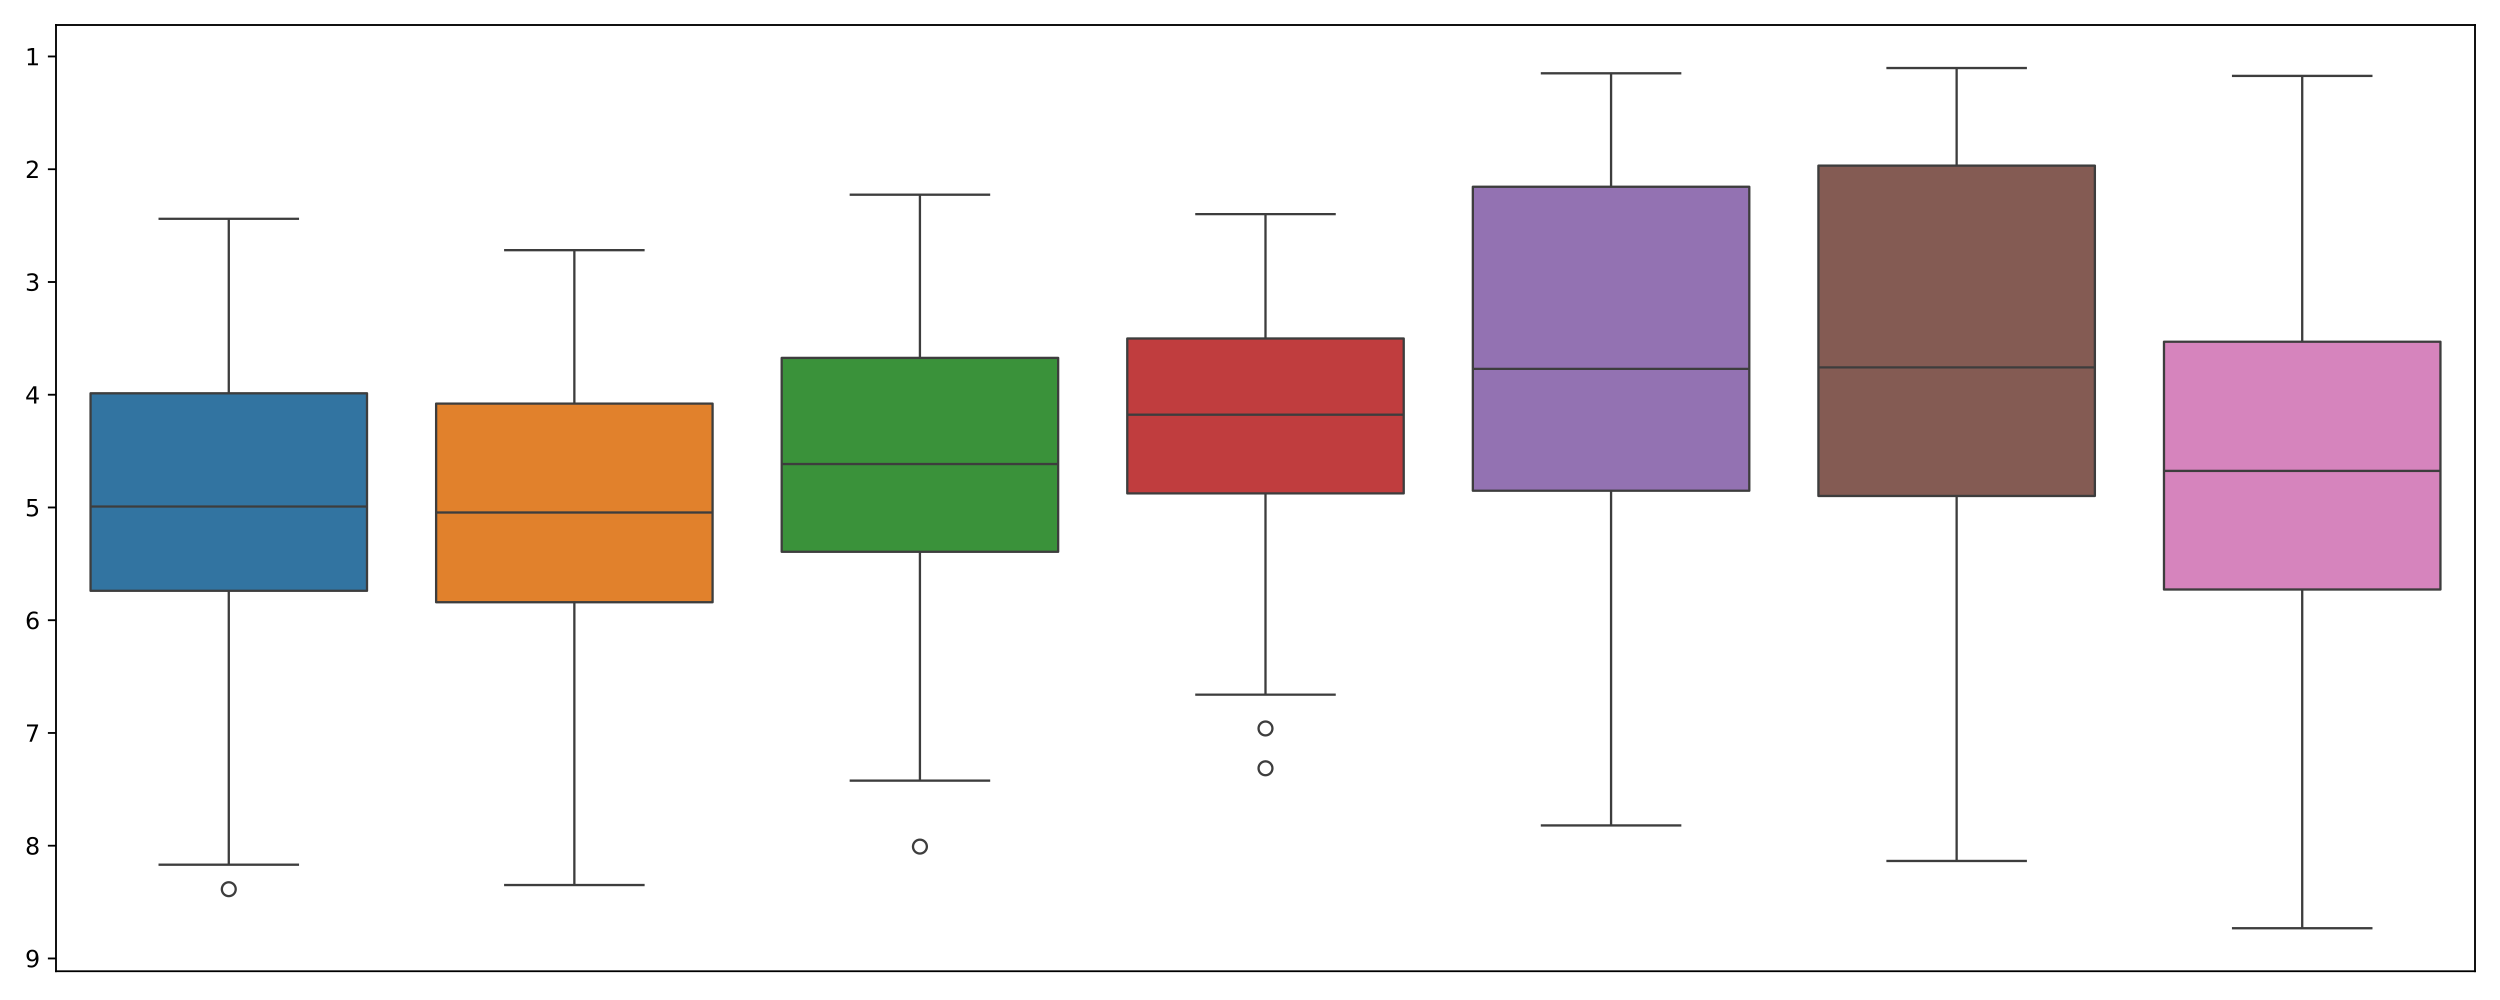 <?xml version="1.0" encoding="utf-8" standalone="no"?>
<!DOCTYPE svg PUBLIC "-//W3C//DTD SVG 1.1//EN"
  "http://www.w3.org/Graphics/SVG/1.1/DTD/svg11.dtd">
<svg xmlns:xlink="http://www.w3.org/1999/xlink" width="1080pt" height="432pt" viewBox="0 0 1080 432" xmlns="http://www.w3.org/2000/svg" version="1.1">
 <defs>
  <style type="text/css">*{stroke-linejoin: round; stroke-linecap: butt}</style>
 </defs>
 <g id="figure_1">
  <g id="patch_1">
   <path d="M 0 432 
L 1080 432 
L 1080 0 
L 0 0 
z
" style="fill: #ffffff"/>
  </g>
  <g id="axes_1">
   <g id="patch_2">
    <path d="M 24.19 419.574 
L 1069.2 419.574 
L 1069.2 10.8 
L 24.19 10.8 
z
" style="fill: #ffffff"/>
   </g>
   <g id="matplotlib.axis_1"/>
   <g id="matplotlib.axis_2">
    <g id="ytick_1">
     <g id="line2d_1">
      <defs>
       <path id="md899ba39eb" d="M 0 0 
L -3.5 0 
" style="stroke: #000000; stroke-width: 0.8"/>
      </defs>
      <g>
       <use xlink:href="#md899ba39eb" x="24.19" y="24.405" style="stroke: #000000; stroke-width: 0.8"/>
      </g>
     </g>
     <g id="text_1">
      <!-- 1 -->
      <g transform="translate(10.828 28.204) scale(0.1 -0.1)">
       <defs>
        <path id="DejaVuSans-31" d="M 794 531 
L 1825 531 
L 1825 4091 
L 703 3866 
L 703 4441 
L 1819 4666 
L 2450 4666 
L 2450 531 
L 3481 531 
L 3481 0 
L 794 0 
L 794 531 
z
" transform="scale(0.016)"/>
       </defs>
       <use xlink:href="#DejaVuSans-31"/>
      </g>
     </g>
    </g>
    <g id="ytick_2">
     <g id="line2d_2">
      <g>
       <use xlink:href="#md899ba39eb" x="24.19" y="73.111" style="stroke: #000000; stroke-width: 0.8"/>
      </g>
     </g>
     <g id="text_2">
      <!-- 2 -->
      <g transform="translate(10.828 76.91) scale(0.1 -0.1)">
       <defs>
        <path id="DejaVuSans-32" d="M 1228 531 
L 3431 531 
L 3431 0 
L 469 0 
L 469 531 
Q 828 903 1448 1529 
Q 2069 2156 2228 2338 
Q 2531 2678 2651 2914 
Q 2772 3150 2772 3378 
Q 2772 3750 2511 3984 
Q 2250 4219 1831 4219 
Q 1534 4219 1204 4116 
Q 875 4013 500 3803 
L 500 4441 
Q 881 4594 1212 4672 
Q 1544 4750 1819 4750 
Q 2544 4750 2975 4387 
Q 3406 4025 3406 3419 
Q 3406 3131 3298 2873 
Q 3191 2616 2906 2266 
Q 2828 2175 2409 1742 
Q 1991 1309 1228 531 
z
" transform="scale(0.016)"/>
       </defs>
       <use xlink:href="#DejaVuSans-32"/>
      </g>
     </g>
    </g>
    <g id="ytick_3">
     <g id="line2d_3">
      <g>
       <use xlink:href="#md899ba39eb" x="24.19" y="121.816" style="stroke: #000000; stroke-width: 0.8"/>
      </g>
     </g>
     <g id="text_3">
      <!-- 3 -->
      <g transform="translate(10.828 125.616) scale(0.1 -0.1)">
       <defs>
        <path id="DejaVuSans-33" d="M 2597 2516 
Q 3050 2419 3304 2112 
Q 3559 1806 3559 1356 
Q 3559 666 3084 287 
Q 2609 -91 1734 -91 
Q 1441 -91 1130 -33 
Q 819 25 488 141 
L 488 750 
Q 750 597 1062 519 
Q 1375 441 1716 441 
Q 2309 441 2620 675 
Q 2931 909 2931 1356 
Q 2931 1769 2642 2001 
Q 2353 2234 1838 2234 
L 1294 2234 
L 1294 2753 
L 1863 2753 
Q 2328 2753 2575 2939 
Q 2822 3125 2822 3475 
Q 2822 3834 2567 4026 
Q 2313 4219 1838 4219 
Q 1578 4219 1281 4162 
Q 984 4106 628 3988 
L 628 4550 
Q 988 4650 1302 4700 
Q 1616 4750 1894 4750 
Q 2613 4750 3031 4423 
Q 3450 4097 3450 3541 
Q 3450 3153 3228 2886 
Q 3006 2619 2597 2516 
z
" transform="scale(0.016)"/>
       </defs>
       <use xlink:href="#DejaVuSans-33"/>
      </g>
     </g>
    </g>
    <g id="ytick_4">
     <g id="line2d_4">
      <g>
       <use xlink:href="#md899ba39eb" x="24.19" y="170.522" style="stroke: #000000; stroke-width: 0.8"/>
      </g>
     </g>
     <g id="text_4">
      <!-- 4 -->
      <g transform="translate(10.828 174.321) scale(0.1 -0.1)">
       <defs>
        <path id="DejaVuSans-34" d="M 2419 4116 
L 825 1625 
L 2419 1625 
L 2419 4116 
z
M 2253 4666 
L 3047 4666 
L 3047 1625 
L 3713 1625 
L 3713 1100 
L 3047 1100 
L 3047 0 
L 2419 0 
L 2419 1100 
L 313 1100 
L 313 1709 
L 2253 4666 
z
" transform="scale(0.016)"/>
       </defs>
       <use xlink:href="#DejaVuSans-34"/>
      </g>
     </g>
    </g>
    <g id="ytick_5">
     <g id="line2d_5">
      <g>
       <use xlink:href="#md899ba39eb" x="24.19" y="219.228" style="stroke: #000000; stroke-width: 0.8"/>
      </g>
     </g>
     <g id="text_5">
      <!-- 5 -->
      <g transform="translate(10.828 223.027) scale(0.1 -0.1)">
       <defs>
        <path id="DejaVuSans-35" d="M 691 4666 
L 3169 4666 
L 3169 4134 
L 1269 4134 
L 1269 2991 
Q 1406 3038 1543 3061 
Q 1681 3084 1819 3084 
Q 2600 3084 3056 2656 
Q 3513 2228 3513 1497 
Q 3513 744 3044 326 
Q 2575 -91 1722 -91 
Q 1428 -91 1123 -41 
Q 819 9 494 109 
L 494 744 
Q 775 591 1075 516 
Q 1375 441 1709 441 
Q 2250 441 2565 725 
Q 2881 1009 2881 1497 
Q 2881 1984 2565 2268 
Q 2250 2553 1709 2553 
Q 1456 2553 1204 2497 
Q 953 2441 691 2322 
L 691 4666 
z
" transform="scale(0.016)"/>
       </defs>
       <use xlink:href="#DejaVuSans-35"/>
      </g>
     </g>
    </g>
    <g id="ytick_6">
     <g id="line2d_6">
      <g>
       <use xlink:href="#md899ba39eb" x="24.19" y="267.934" style="stroke: #000000; stroke-width: 0.8"/>
      </g>
     </g>
     <g id="text_6">
      <!-- 6 -->
      <g transform="translate(10.828 271.733) scale(0.1 -0.1)">
       <defs>
        <path id="DejaVuSans-36" d="M 2113 2584 
Q 1688 2584 1439 2293 
Q 1191 2003 1191 1497 
Q 1191 994 1439 701 
Q 1688 409 2113 409 
Q 2538 409 2786 701 
Q 3034 994 3034 1497 
Q 3034 2003 2786 2293 
Q 2538 2584 2113 2584 
z
M 3366 4563 
L 3366 3988 
Q 3128 4100 2886 4159 
Q 2644 4219 2406 4219 
Q 1781 4219 1451 3797 
Q 1122 3375 1075 2522 
Q 1259 2794 1537 2939 
Q 1816 3084 2150 3084 
Q 2853 3084 3261 2657 
Q 3669 2231 3669 1497 
Q 3669 778 3244 343 
Q 2819 -91 2113 -91 
Q 1303 -91 875 529 
Q 447 1150 447 2328 
Q 447 3434 972 4092 
Q 1497 4750 2381 4750 
Q 2619 4750 2861 4703 
Q 3103 4656 3366 4563 
z
" transform="scale(0.016)"/>
       </defs>
       <use xlink:href="#DejaVuSans-36"/>
      </g>
     </g>
    </g>
    <g id="ytick_7">
     <g id="line2d_7">
      <g>
       <use xlink:href="#md899ba39eb" x="24.19" y="316.64" style="stroke: #000000; stroke-width: 0.8"/>
      </g>
     </g>
     <g id="text_7">
      <!-- 7 -->
      <g transform="translate(10.828 320.439) scale(0.1 -0.1)">
       <defs>
        <path id="DejaVuSans-37" d="M 525 4666 
L 3525 4666 
L 3525 4397 
L 1831 0 
L 1172 0 
L 2766 4134 
L 525 4134 
L 525 4666 
z
" transform="scale(0.016)"/>
       </defs>
       <use xlink:href="#DejaVuSans-37"/>
      </g>
     </g>
    </g>
    <g id="ytick_8">
     <g id="line2d_8">
      <g>
       <use xlink:href="#md899ba39eb" x="24.19" y="365.346" style="stroke: #000000; stroke-width: 0.8"/>
      </g>
     </g>
     <g id="text_8">
      <!-- 8 -->
      <g transform="translate(10.828 369.145) scale(0.1 -0.1)">
       <defs>
        <path id="DejaVuSans-38" d="M 2034 2216 
Q 1584 2216 1326 1975 
Q 1069 1734 1069 1313 
Q 1069 891 1326 650 
Q 1584 409 2034 409 
Q 2484 409 2743 651 
Q 3003 894 3003 1313 
Q 3003 1734 2745 1975 
Q 2488 2216 2034 2216 
z
M 1403 2484 
Q 997 2584 770 2862 
Q 544 3141 544 3541 
Q 544 4100 942 4425 
Q 1341 4750 2034 4750 
Q 2731 4750 3128 4425 
Q 3525 4100 3525 3541 
Q 3525 3141 3298 2862 
Q 3072 2584 2669 2484 
Q 3125 2378 3379 2068 
Q 3634 1759 3634 1313 
Q 3634 634 3220 271 
Q 2806 -91 2034 -91 
Q 1263 -91 848 271 
Q 434 634 434 1313 
Q 434 1759 690 2068 
Q 947 2378 1403 2484 
z
M 1172 3481 
Q 1172 3119 1398 2916 
Q 1625 2713 2034 2713 
Q 2441 2713 2670 2916 
Q 2900 3119 2900 3481 
Q 2900 3844 2670 4047 
Q 2441 4250 2034 4250 
Q 1625 4250 1398 4047 
Q 1172 3844 1172 3481 
z
" transform="scale(0.016)"/>
       </defs>
       <use xlink:href="#DejaVuSans-38"/>
      </g>
     </g>
    </g>
    <g id="ytick_9">
     <g id="line2d_9">
      <g>
       <use xlink:href="#md899ba39eb" x="24.19" y="414.051" style="stroke: #000000; stroke-width: 0.8"/>
      </g>
     </g>
     <g id="text_9">
      <!-- 9 -->
      <g transform="translate(10.828 417.851) scale(0.1 -0.1)">
       <defs>
        <path id="DejaVuSans-39" d="M 703 97 
L 703 672 
Q 941 559 1184 500 
Q 1428 441 1663 441 
Q 2288 441 2617 861 
Q 2947 1281 2994 2138 
Q 2813 1869 2534 1725 
Q 2256 1581 1919 1581 
Q 1219 1581 811 2004 
Q 403 2428 403 3163 
Q 403 3881 828 4315 
Q 1253 4750 1959 4750 
Q 2769 4750 3195 4129 
Q 3622 3509 3622 2328 
Q 3622 1225 3098 567 
Q 2575 -91 1691 -91 
Q 1453 -91 1209 -44 
Q 966 3 703 97 
z
M 1959 2075 
Q 2384 2075 2632 2365 
Q 2881 2656 2881 3163 
Q 2881 3666 2632 3958 
Q 2384 4250 1959 4250 
Q 1534 4250 1286 3958 
Q 1038 3666 1038 3163 
Q 1038 2656 1286 2365 
Q 1534 2075 1959 2075 
z
" transform="scale(0.016)"/>
       </defs>
       <use xlink:href="#DejaVuSans-39"/>
      </g>
     </g>
    </g>
   </g>
   <g id="patch_3">
    <path d="M 39.119 169.9 
L 158.548 169.9 
L 158.548 255.23 
L 39.119 255.23 
L 39.119 169.9 
z
" clip-path="url(#p05a3087774)" style="fill: #3274a1; stroke: #3d3d3d; stroke-linejoin: miter"/>
   </g>
   <g id="line2d_10">
    <path d="M 98.834 169.9 
L 98.834 94.521 
" clip-path="url(#p05a3087774)" style="fill: none; stroke: #3d3d3d"/>
   </g>
   <g id="line2d_11">
    <path d="M 98.834 255.23 
L 98.834 373.541 
" clip-path="url(#p05a3087774)" style="fill: none; stroke: #3d3d3d"/>
   </g>
   <g id="line2d_12">
    <path d="M 68.976 94.521 
L 128.691 94.521 
" clip-path="url(#p05a3087774)" style="fill: none; stroke: #3d3d3d; stroke-linecap: square"/>
   </g>
   <g id="line2d_13">
    <path d="M 68.976 373.541 
L 128.691 373.541 
" clip-path="url(#p05a3087774)" style="fill: none; stroke: #3d3d3d; stroke-linecap: square"/>
   </g>
   <g id="line2d_14">
    <defs>
     <path id="m11ffb0147d" d="M 0 3 
C 0.796 3 1.559 2.684 2.121 2.121 
C 2.684 1.559 3 0.796 3 0 
C 3 -0.796 2.684 -1.559 2.121 -2.121 
C 1.559 -2.684 0.796 -3 0 -3 
C -0.796 -3 -1.559 -2.684 -2.121 -2.121 
C -2.684 -1.559 -3 -0.796 -3 0 
C -3 0.796 -2.684 1.559 -2.121 2.121 
C -1.559 2.684 -0.796 3 0 3 
z
" style="stroke: #3d3d3d"/>
    </defs>
    <g clip-path="url(#p05a3087774)">
     <use xlink:href="#m11ffb0147d" x="98.834" y="384.133" style="fill-opacity: 0; stroke: #3d3d3d"/>
    </g>
   </g>
   <g id="patch_4">
    <path d="M 188.406 174.36 
L 307.836 174.36 
L 307.836 260.159 
L 188.406 260.159 
L 188.406 174.36 
z
" clip-path="url(#p05a3087774)" style="fill: #e1812c; stroke: #3d3d3d; stroke-linejoin: miter"/>
   </g>
   <g id="line2d_15">
    <path d="M 248.121 174.36 
L 248.121 108.062 
" clip-path="url(#p05a3087774)" style="fill: none; stroke: #3d3d3d"/>
   </g>
   <g id="line2d_16">
    <path d="M 248.121 260.159 
L 248.121 382.328 
" clip-path="url(#p05a3087774)" style="fill: none; stroke: #3d3d3d"/>
   </g>
   <g id="line2d_17">
    <path d="M 218.263 108.062 
L 277.978 108.062 
" clip-path="url(#p05a3087774)" style="fill: none; stroke: #3d3d3d; stroke-linecap: square"/>
   </g>
   <g id="line2d_18">
    <path d="M 218.263 382.328 
L 277.978 382.328 
" clip-path="url(#p05a3087774)" style="fill: none; stroke: #3d3d3d; stroke-linecap: square"/>
   </g>
   <g id="line2d_19"/>
   <g id="patch_5">
    <path d="M 337.693 154.613 
L 457.123 154.613 
L 457.123 238.378 
L 337.693 238.378 
L 337.693 154.613 
z
" clip-path="url(#p05a3087774)" style="fill: #3a923a; stroke: #3d3d3d; stroke-linejoin: miter"/>
   </g>
   <g id="line2d_20">
    <path d="M 397.408 154.613 
L 397.408 84.117 
" clip-path="url(#p05a3087774)" style="fill: none; stroke: #3d3d3d"/>
   </g>
   <g id="line2d_21">
    <path d="M 397.408 238.378 
L 397.408 337.241 
" clip-path="url(#p05a3087774)" style="fill: none; stroke: #3d3d3d"/>
   </g>
   <g id="line2d_22">
    <path d="M 367.55 84.117 
L 427.265 84.117 
" clip-path="url(#p05a3087774)" style="fill: none; stroke: #3d3d3d; stroke-linecap: square"/>
   </g>
   <g id="line2d_23">
    <path d="M 367.55 337.241 
L 427.265 337.241 
" clip-path="url(#p05a3087774)" style="fill: none; stroke: #3d3d3d; stroke-linecap: square"/>
   </g>
   <g id="line2d_24">
    <g clip-path="url(#p05a3087774)">
     <use xlink:href="#m11ffb0147d" x="397.408" y="365.733" style="fill-opacity: 0; stroke: #3d3d3d"/>
    </g>
   </g>
   <g id="patch_6">
    <path d="M 486.98 146.236 
L 606.41 146.236 
L 606.41 213.148 
L 486.98 213.148 
L 486.98 146.236 
z
" clip-path="url(#p05a3087774)" style="fill: #c03d3e; stroke: #3d3d3d; stroke-linejoin: miter"/>
   </g>
   <g id="line2d_25">
    <path d="M 546.695 146.236 
L 546.695 92.505 
" clip-path="url(#p05a3087774)" style="fill: none; stroke: #3d3d3d"/>
   </g>
   <g id="line2d_26">
    <path d="M 546.695 213.148 
L 546.695 300.092 
" clip-path="url(#p05a3087774)" style="fill: none; stroke: #3d3d3d"/>
   </g>
   <g id="line2d_27">
    <path d="M 516.838 92.505 
L 576.552 92.505 
" clip-path="url(#p05a3087774)" style="fill: none; stroke: #3d3d3d; stroke-linecap: square"/>
   </g>
   <g id="line2d_28">
    <path d="M 516.838 300.092 
L 576.552 300.092 
" clip-path="url(#p05a3087774)" style="fill: none; stroke: #3d3d3d; stroke-linecap: square"/>
   </g>
   <g id="line2d_29">
    <g clip-path="url(#p05a3087774)">
     <use xlink:href="#m11ffb0147d" x="546.695" y="331.9" style="fill-opacity: 0; stroke: #3d3d3d"/>
     <use xlink:href="#m11ffb0147d" x="546.695" y="314.695" style="fill-opacity: 0; stroke: #3d3d3d"/>
    </g>
   </g>
   <g id="patch_7">
    <path d="M 636.267 80.683 
L 755.697 80.683 
L 755.697 211.998 
L 636.267 211.998 
L 636.267 80.683 
z
" clip-path="url(#p05a3087774)" style="fill: #9372b2; stroke: #3d3d3d; stroke-linejoin: miter"/>
   </g>
   <g id="line2d_30">
    <path d="M 695.982 80.683 
L 695.982 31.663 
" clip-path="url(#p05a3087774)" style="fill: none; stroke: #3d3d3d"/>
   </g>
   <g id="line2d_31">
    <path d="M 695.982 211.998 
L 695.982 356.583 
" clip-path="url(#p05a3087774)" style="fill: none; stroke: #3d3d3d"/>
   </g>
   <g id="line2d_32">
    <path d="M 666.125 31.663 
L 725.84 31.663 
" clip-path="url(#p05a3087774)" style="fill: none; stroke: #3d3d3d; stroke-linecap: square"/>
   </g>
   <g id="line2d_33">
    <path d="M 666.125 356.583 
L 725.84 356.583 
" clip-path="url(#p05a3087774)" style="fill: none; stroke: #3d3d3d; stroke-linecap: square"/>
   </g>
   <g id="line2d_34"/>
   <g id="patch_8">
    <path d="M 785.554 71.561 
L 904.984 71.561 
L 904.984 214.251 
L 785.554 214.251 
L 785.554 71.561 
z
" clip-path="url(#p05a3087774)" style="fill: #845b53; stroke: #3d3d3d; stroke-linejoin: miter"/>
   </g>
   <g id="line2d_35">
    <path d="M 845.269 71.561 
L 845.269 29.381 
" clip-path="url(#p05a3087774)" style="fill: none; stroke: #3d3d3d"/>
   </g>
   <g id="line2d_36">
    <path d="M 845.269 214.251 
L 845.269 371.946 
" clip-path="url(#p05a3087774)" style="fill: none; stroke: #3d3d3d"/>
   </g>
   <g id="line2d_37">
    <path d="M 815.412 29.381 
L 875.127 29.381 
" clip-path="url(#p05a3087774)" style="fill: none; stroke: #3d3d3d; stroke-linecap: square"/>
   </g>
   <g id="line2d_38">
    <path d="M 815.412 371.946 
L 875.127 371.946 
" clip-path="url(#p05a3087774)" style="fill: none; stroke: #3d3d3d; stroke-linecap: square"/>
   </g>
   <g id="line2d_39"/>
   <g id="patch_9">
    <path d="M 934.842 147.63 
L 1054.271 147.63 
L 1054.271 254.671 
L 934.842 254.671 
L 934.842 147.63 
z
" clip-path="url(#p05a3087774)" style="fill: #d684bd; stroke: #3d3d3d; stroke-linejoin: miter"/>
   </g>
   <g id="line2d_40">
    <path d="M 994.556 147.63 
L 994.556 32.798 
" clip-path="url(#p05a3087774)" style="fill: none; stroke: #3d3d3d"/>
   </g>
   <g id="line2d_41">
    <path d="M 994.556 254.671 
L 994.556 400.993 
" clip-path="url(#p05a3087774)" style="fill: none; stroke: #3d3d3d"/>
   </g>
   <g id="line2d_42">
    <path d="M 964.699 32.798 
L 1024.414 32.798 
" clip-path="url(#p05a3087774)" style="fill: none; stroke: #3d3d3d; stroke-linecap: square"/>
   </g>
   <g id="line2d_43">
    <path d="M 964.699 400.993 
L 1024.414 400.993 
" clip-path="url(#p05a3087774)" style="fill: none; stroke: #3d3d3d; stroke-linecap: square"/>
   </g>
   <g id="line2d_44"/>
   <g id="line2d_45">
    <path d="M 39.119 218.819 
L 158.548 218.819 
" clip-path="url(#p05a3087774)" style="fill: none; stroke: #3d3d3d"/>
   </g>
   <g id="line2d_46">
    <path d="M 188.406 221.394 
L 307.836 221.394 
" clip-path="url(#p05a3087774)" style="fill: none; stroke: #3d3d3d"/>
   </g>
   <g id="line2d_47">
    <path d="M 337.693 200.461 
L 457.123 200.461 
" clip-path="url(#p05a3087774)" style="fill: none; stroke: #3d3d3d"/>
   </g>
   <g id="line2d_48">
    <path d="M 486.98 179.155 
L 606.41 179.155 
" clip-path="url(#p05a3087774)" style="fill: none; stroke: #3d3d3d"/>
   </g>
   <g id="line2d_49">
    <path d="M 636.267 159.354 
L 755.697 159.354 
" clip-path="url(#p05a3087774)" style="fill: none; stroke: #3d3d3d"/>
   </g>
   <g id="line2d_50">
    <path d="M 785.554 158.72 
L 904.984 158.72 
" clip-path="url(#p05a3087774)" style="fill: none; stroke: #3d3d3d"/>
   </g>
   <g id="line2d_51">
    <path d="M 934.842 203.436 
L 1054.271 203.436 
" clip-path="url(#p05a3087774)" style="fill: none; stroke: #3d3d3d"/>
   </g>
   <g id="patch_10">
    <path d="M 24.19 419.574 
L 24.19 10.8 
" style="fill: none; stroke: #000000; stroke-width: 0.8; stroke-linejoin: miter; stroke-linecap: square"/>
   </g>
   <g id="patch_11">
    <path d="M 1069.2 419.574 
L 1069.2 10.8 
" style="fill: none; stroke: #000000; stroke-width: 0.8; stroke-linejoin: miter; stroke-linecap: square"/>
   </g>
   <g id="patch_12">
    <path d="M 24.19 419.574 
L 1069.2 419.574 
" style="fill: none; stroke: #000000; stroke-width: 0.8; stroke-linejoin: miter; stroke-linecap: square"/>
   </g>
   <g id="patch_13">
    <path d="M 24.19 10.8 
L 1069.2 10.8 
" style="fill: none; stroke: #000000; stroke-width: 0.8; stroke-linejoin: miter; stroke-linecap: square"/>
   </g>
  </g>
 </g>
 <defs>
  <clipPath id="p05a3087774">
   <rect x="24.19" y="10.8" width="1045.01" height="408.774"/>
  </clipPath>
 </defs>
</svg>
